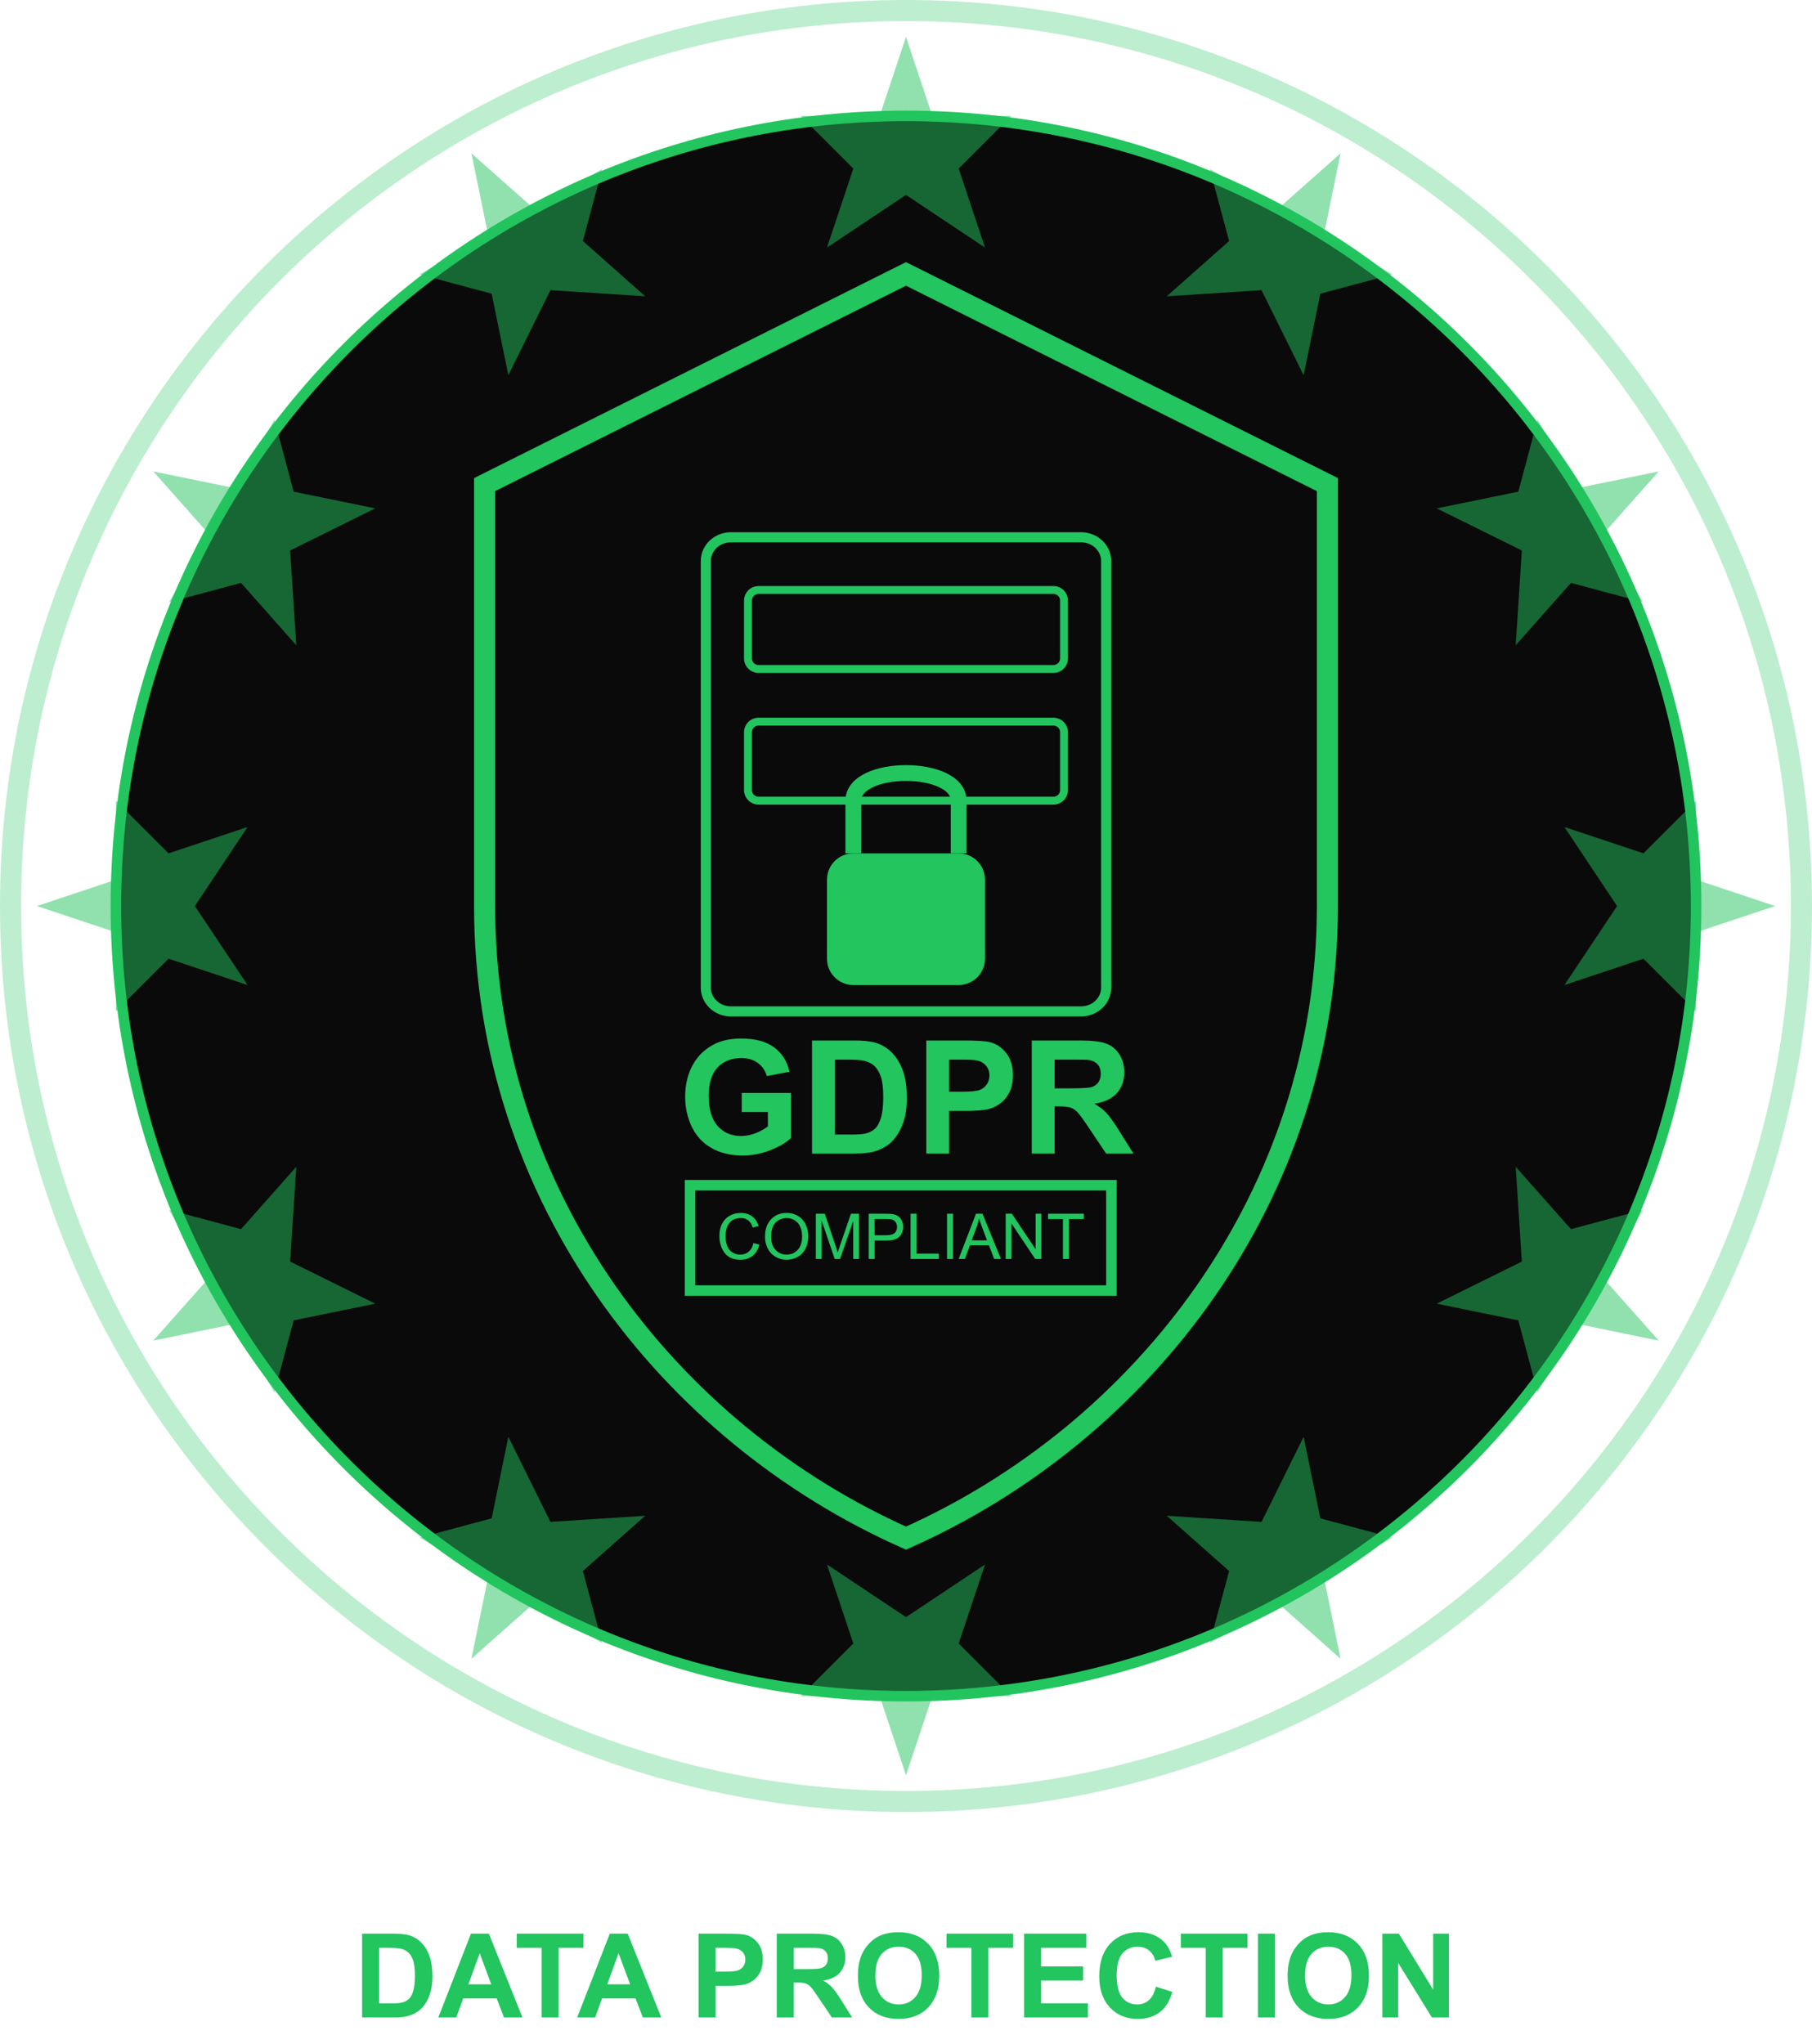 <svg width="344" height="388" viewBox="0 0 344 388" fill="none" xmlns="http://www.w3.org/2000/svg">
<path d="M172 342C265.888 342 342 265.888 342 172C342 78.112 265.888 2 172 2C78.112 2 2 78.112 2 172C2 265.888 78.112 342 172 342Z" stroke="#22C55E" stroke-opacity="0.3" stroke-width="4"/>
<path d="M172 322C254.843 322 322 254.843 322 172C322 89.157 254.843 22 172 22C89.157 22 22 89.157 22 172C22 254.843 89.157 322 172 322Z" fill="#0A0A0A" stroke="#22C55E" stroke-width="2"/>
<path d="M172 7L177 22H192L182 32L187 47L172 37L157 47L162 32L152 22H167L172 7Z" fill="#22C55E" fill-opacity="0.5"/>
<path d="M254.5 29.106L251.33 44.596L264.321 52.096L250.66 55.757L247.491 71.247L239.5 55.087L221.51 56.247L233.34 45.757L229.68 32.096L242.67 39.596L254.5 29.106Z" fill="#22C55E" fill-opacity="0.5"/>
<path d="M314.894 89.5L304.404 101.33L311.904 114.32L298.243 110.66L287.753 122.49L288.913 104.5L272.753 96.51L288.243 93.34L291.904 79.679L299.404 92.67L314.894 89.5Z" fill="#22C55E" fill-opacity="0.5"/>
<path d="M337 172L322 177V192L312 182L297 187L307 172L297 157L312 162L322 152V167L337 172Z" fill="#22C55E" fill-opacity="0.5"/>
<path d="M314.894 254.5L299.404 251.33L291.904 264.32L288.243 250.66L272.753 247.49L288.913 239.5L287.753 221.51L298.243 233.34L311.904 229.679L304.404 242.67L314.894 254.5Z" fill="#22C55E" fill-opacity="0.5"/>
<path d="M254.5 314.894L242.67 304.404L229.679 311.904L233.34 298.244L221.509 287.753L239.5 288.914L247.49 272.753L250.66 288.244L264.32 291.904L251.33 299.404L254.5 314.894Z" fill="#22C55E" fill-opacity="0.5"/>
<path d="M172 337L167 322H152L162 312L157 297L172 307L187 297L182 312L192 322H177L172 337Z" fill="#22C55E" fill-opacity="0.5"/>
<path d="M89.5 314.894L92.67 299.404L79.679 291.904L93.34 288.244L96.509 272.753L104.5 288.914L122.49 287.753L110.66 298.244L114.32 311.904L101.33 304.404L89.5 314.894Z" fill="#22C55E" fill-opacity="0.5"/>
<path d="M29.106 254.5L39.596 242.67L32.096 229.68L45.757 233.34L56.247 221.51L55.087 239.5L71.247 247.49L55.757 250.66L52.096 264.321L44.596 251.33L29.106 254.5Z" fill="#22C55E" fill-opacity="0.5"/>
<path d="M7 172L22 167V152L32 162L47 157L37 172L47 187L32 182L22 192L22 177L7 172Z" fill="#22C55E" fill-opacity="0.5"/>
<path d="M29.106 89.5L44.596 92.67L52.096 79.68L55.757 93.34L71.247 96.51L55.087 104.5L56.247 122.49L45.757 110.66L32.096 114.321L39.596 101.33L29.106 89.5Z" fill="#22C55E" fill-opacity="0.5"/>
<path d="M89.5 29.106L101.33 39.596L114.321 32.096L110.66 45.757L122.491 56.247L104.5 55.087L96.51 71.247L93.34 55.757L79.68 52.096L92.67 44.596L89.5 29.106Z" fill="#22C55E" fill-opacity="0.5"/>
<path d="M172 52L252 92V172C252 227 217 272 172 292C127 272 92 227 92 172V92L172 52Z" stroke="#22C55E" stroke-width="4"/>
<path d="M205.25 102H138.75C136.127 102 134 104.015 134 106.5V187.5C134 189.985 136.127 192 138.75 192H205.25C207.873 192 210 189.985 210 187.5V106.5C210 104.015 207.873 102 205.25 102Z" fill="#0A0A0A" stroke="#22C55E" stroke-width="1.92"/>
<path d="M200 112H144C142.895 112 142 112.895 142 114V125C142 126.105 142.895 127 144 127H200C201.105 127 202 126.105 202 125V114C202 112.895 201.105 112 200 112Z" stroke="#22C55E" stroke-width="1.5"/>
<path d="M200 137H144C142.895 137 142 137.895 142 139V150C142 151.105 142.895 152 144 152H200C201.105 152 202 151.105 202 150V139C202 137.895 201.105 137 200 137Z" stroke="#22C55E" stroke-width="1.5"/>
<path d="M182 162H162C159.239 162 157 164.239 157 167V182C157 184.761 159.239 187 162 187H182C184.761 187 187 184.761 187 182V167C187 164.239 184.761 162 182 162Z" fill="#22C55E"/>
<path d="M162 162V152C162 145 182 145 182 152V162" stroke="#22C55E" stroke-width="3"/>
<path d="M140.813 211.104V207.486H150.159V216.041C149.251 216.92 147.933 217.696 146.204 218.37C144.485 219.034 142.742 219.366 140.975 219.366C138.729 219.366 136.771 218.897 135.101 217.96C133.431 217.013 132.176 215.665 131.336 213.917C130.496 212.159 130.076 210.25 130.076 208.189C130.076 205.953 130.545 203.966 131.482 202.228C132.42 200.489 133.792 199.156 135.599 198.229C136.976 197.516 138.689 197.159 140.74 197.159C143.406 197.159 145.486 197.721 146.98 198.844C148.484 199.957 149.451 201.5 149.881 203.473L145.574 204.278C145.271 203.224 144.7 202.394 143.86 201.788C143.03 201.173 141.99 200.865 140.74 200.865C138.846 200.865 137.337 201.466 136.214 202.667C135.101 203.868 134.544 205.65 134.544 208.014C134.544 210.562 135.11 212.477 136.243 213.756C137.376 215.025 138.86 215.66 140.696 215.66C141.604 215.66 142.513 215.484 143.421 215.133C144.339 214.771 145.125 214.337 145.779 213.829V211.104H140.813ZM154.158 197.525H162.083C163.87 197.525 165.232 197.662 166.17 197.936C167.43 198.307 168.509 198.966 169.407 199.913C170.306 200.86 170.989 202.022 171.458 203.399C171.927 204.767 172.161 206.456 172.161 208.468C172.161 210.235 171.941 211.759 171.502 213.038C170.965 214.601 170.198 215.865 169.202 216.832C168.45 217.564 167.435 218.136 166.155 218.546C165.198 218.849 163.919 219 162.317 219H154.158V197.525ZM158.494 201.158V215.382H161.731C162.942 215.382 163.816 215.313 164.354 215.177C165.057 215.001 165.638 214.703 166.097 214.283C166.565 213.863 166.946 213.175 167.239 212.218C167.532 211.251 167.679 209.938 167.679 208.277C167.679 206.617 167.532 205.343 167.239 204.454C166.946 203.565 166.536 202.872 166.009 202.374C165.481 201.876 164.812 201.539 164.002 201.363C163.396 201.227 162.21 201.158 160.442 201.158H158.494ZM175.853 219V197.525H182.811C185.447 197.525 187.166 197.633 187.967 197.848C189.197 198.17 190.228 198.873 191.058 199.957C191.888 201.031 192.303 202.423 192.303 204.132C192.303 205.45 192.063 206.559 191.585 207.457C191.106 208.355 190.496 209.063 189.754 209.581C189.021 210.089 188.274 210.426 187.513 210.592C186.478 210.797 184.979 210.899 183.016 210.899H180.188V219H175.853ZM180.188 201.158V207.252H182.562C184.271 207.252 185.413 207.14 185.989 206.915C186.565 206.69 187.015 206.339 187.337 205.86C187.669 205.382 187.835 204.825 187.835 204.19C187.835 203.409 187.605 202.765 187.146 202.257C186.688 201.749 186.106 201.432 185.403 201.305C184.886 201.207 183.846 201.158 182.283 201.158H180.188ZM195.877 219V197.525H205.003C207.298 197.525 208.963 197.721 209.998 198.111C211.043 198.492 211.878 199.176 212.503 200.162C213.128 201.148 213.44 202.276 213.44 203.546C213.44 205.157 212.967 206.49 212.02 207.545C211.072 208.59 209.656 209.249 207.771 209.522C208.709 210.069 209.48 210.67 210.086 211.324C210.701 211.979 211.526 213.141 212.562 214.811L215.184 219H209.998L206.863 214.327C205.75 212.657 204.988 211.607 204.578 211.178C204.168 210.738 203.733 210.44 203.274 210.284C202.815 210.118 202.088 210.035 201.092 210.035H200.213V219H195.877ZM200.213 206.607H203.421C205.501 206.607 206.8 206.52 207.317 206.344C207.835 206.168 208.24 205.865 208.533 205.436C208.826 205.006 208.973 204.469 208.973 203.824C208.973 203.102 208.777 202.521 208.387 202.081C208.006 201.632 207.464 201.349 206.761 201.231C206.409 201.183 205.354 201.158 203.597 201.158H200.213V206.607Z" fill="#22C55E"/>
<path d="M131 225H211V245H131V225Z" stroke="#22C55E" stroke-width="2"/>
<path d="M143.033 235.988L144.17 236.275C143.932 237.209 143.502 237.922 142.881 238.414C142.264 238.902 141.508 239.146 140.613 239.146C139.688 239.146 138.934 238.959 138.352 238.584C137.773 238.205 137.332 237.658 137.027 236.943C136.727 236.229 136.576 235.461 136.576 234.641C136.576 233.746 136.746 232.967 137.086 232.303C137.43 231.635 137.916 231.129 138.545 230.785C139.178 230.438 139.873 230.264 140.631 230.264C141.49 230.264 142.213 230.482 142.799 230.92C143.385 231.357 143.793 231.973 144.023 232.766L142.904 233.029C142.705 232.404 142.416 231.949 142.037 231.664C141.658 231.379 141.182 231.236 140.607 231.236C139.947 231.236 139.395 231.395 138.949 231.711C138.508 232.027 138.197 232.453 138.018 232.988C137.838 233.52 137.748 234.068 137.748 234.635C137.748 235.365 137.854 236.004 138.064 236.551C138.279 237.094 138.611 237.5 139.061 237.77C139.51 238.039 139.996 238.174 140.52 238.174C141.156 238.174 141.695 237.99 142.137 237.623C142.578 237.256 142.877 236.711 143.033 235.988ZM145.23 234.816C145.23 233.391 145.613 232.275 146.379 231.471C147.145 230.662 148.133 230.258 149.344 230.258C150.137 230.258 150.852 230.447 151.488 230.826C152.125 231.205 152.609 231.734 152.941 232.414C153.277 233.09 153.445 233.857 153.445 234.717C153.445 235.588 153.27 236.367 152.918 237.055C152.566 237.742 152.068 238.264 151.424 238.619C150.779 238.971 150.084 239.146 149.338 239.146C148.529 239.146 147.807 238.951 147.17 238.561C146.533 238.17 146.051 237.637 145.723 236.961C145.395 236.285 145.23 235.57 145.23 234.816ZM146.402 234.834C146.402 235.869 146.68 236.686 147.234 237.283C147.793 237.877 148.492 238.174 149.332 238.174C150.188 238.174 150.891 237.873 151.441 237.271C151.996 236.67 152.273 235.816 152.273 234.711C152.273 234.012 152.154 233.402 151.916 232.883C151.682 232.359 151.336 231.955 150.879 231.67C150.426 231.381 149.916 231.236 149.35 231.236C148.545 231.236 147.852 231.514 147.27 232.068C146.691 232.619 146.402 233.541 146.402 234.834ZM154.881 239V230.41H156.592L158.625 236.492C158.812 237.059 158.949 237.482 159.035 237.764C159.133 237.451 159.285 236.992 159.492 236.387L161.549 230.41H163.078V239H161.982V231.811L159.486 239H158.461L155.977 231.688V239H154.881ZM164.912 239V230.41H168.152C168.723 230.41 169.158 230.438 169.459 230.492C169.881 230.562 170.234 230.697 170.52 230.896C170.805 231.092 171.033 231.367 171.205 231.723C171.381 232.078 171.469 232.469 171.469 232.895C171.469 233.625 171.236 234.244 170.771 234.752C170.307 235.256 169.467 235.508 168.252 235.508H166.049V239H164.912ZM166.049 234.494H168.27C169.004 234.494 169.525 234.357 169.834 234.084C170.143 233.811 170.297 233.426 170.297 232.93C170.297 232.57 170.205 232.264 170.021 232.01C169.842 231.752 169.604 231.582 169.307 231.5C169.115 231.449 168.762 231.424 168.246 231.424H166.049V234.494ZM172.869 239V230.41H174.006V237.986H178.236V239H172.869ZM179.789 239V230.41H180.926V239H179.789ZM181.992 239L185.291 230.41H186.516L190.031 239H188.736L187.734 236.398H184.143L183.199 239H181.992ZM184.471 235.473H187.383L186.486 233.094C186.213 232.371 186.01 231.777 185.877 231.312C185.768 231.863 185.613 232.41 185.414 232.953L184.471 235.473ZM190.928 239V230.41H192.094L196.605 237.154V230.41H197.695V239H196.529L192.018 232.25V239H190.928ZM201.797 239V231.424H198.967V230.41H205.775V231.424H202.934V239H201.797Z" fill="#22C55E"/>
<path d="M68.749 367.084H74.623C75.947 367.084 76.957 367.185 77.652 367.388C78.586 367.663 79.385 368.151 80.051 368.853C80.717 369.555 81.224 370.417 81.571 371.437C81.919 372.451 82.093 373.703 82.093 375.194C82.093 376.504 81.93 377.633 81.604 378.581C81.206 379.739 80.638 380.677 79.899 381.393C79.342 381.936 78.589 382.359 77.641 382.663C76.932 382.888 75.984 383 74.797 383H68.749V367.084ZM71.963 369.776V380.318H74.362C75.26 380.318 75.908 380.268 76.306 380.166C76.827 380.036 77.257 379.815 77.598 379.504C77.945 379.193 78.227 378.683 78.445 377.973C78.662 377.257 78.77 376.283 78.77 375.053C78.77 373.822 78.662 372.878 78.445 372.219C78.227 371.56 77.923 371.046 77.533 370.677C77.142 370.308 76.646 370.058 76.045 369.928C75.596 369.827 74.717 369.776 73.407 369.776H71.963ZM99.182 383H95.686L94.296 379.385H87.934L86.62 383H83.211L89.41 367.084H92.808L99.182 383ZM93.264 376.703L91.071 370.797L88.922 376.703H93.264ZM102.83 383V369.776H98.107V367.084H110.755V369.776H106.043V383H102.83ZM125.543 383H122.047L120.657 379.385H114.295L112.981 383H109.572L115.771 367.084H119.169L125.543 383ZM119.625 376.703L117.432 370.797L115.283 376.703H119.625ZM132.621 383V367.084H137.778C139.733 367.084 141.007 367.163 141.6 367.322C142.512 367.561 143.276 368.082 143.891 368.886C144.506 369.682 144.814 370.713 144.814 371.98C144.814 372.957 144.637 373.779 144.282 374.445C143.927 375.111 143.475 375.635 142.925 376.019C142.382 376.395 141.828 376.645 141.264 376.768C140.496 376.92 139.385 376.996 137.93 376.996H135.835V383H132.621ZM135.835 369.776V374.293H137.594C138.861 374.293 139.707 374.209 140.134 374.043C140.562 373.876 140.894 373.616 141.133 373.261C141.379 372.907 141.502 372.494 141.502 372.023C141.502 371.444 141.332 370.967 140.992 370.59C140.652 370.214 140.221 369.979 139.7 369.885C139.317 369.812 138.546 369.776 137.388 369.776H135.835ZM147.463 383V367.084H154.227C155.928 367.084 157.162 367.228 157.929 367.518C158.704 367.8 159.323 368.307 159.786 369.038C160.249 369.769 160.481 370.605 160.481 371.546C160.481 372.74 160.13 373.728 159.428 374.51C158.725 375.284 157.676 375.773 156.279 375.975C156.974 376.381 157.546 376.826 157.994 377.311C158.45 377.796 159.062 378.657 159.829 379.895L161.773 383H157.929L155.606 379.537C154.781 378.299 154.216 377.521 153.912 377.202C153.608 376.877 153.286 376.656 152.946 376.54C152.606 376.417 152.066 376.355 151.328 376.355H150.677V383H147.463ZM150.677 373.815H153.054C154.596 373.815 155.559 373.75 155.942 373.619C156.326 373.489 156.626 373.265 156.844 372.946C157.061 372.628 157.169 372.23 157.169 371.752C157.169 371.216 157.024 370.786 156.735 370.46C156.453 370.127 156.051 369.917 155.53 369.83C155.269 369.794 154.488 369.776 153.185 369.776H150.677V373.815ZM162.869 375.139C162.869 373.518 163.112 372.157 163.597 371.057C163.959 370.247 164.451 369.519 165.073 368.875C165.703 368.231 166.391 367.753 167.136 367.442C168.128 367.022 169.271 366.812 170.567 366.812C172.912 366.812 174.787 367.54 176.191 368.994C177.602 370.449 178.308 372.472 178.308 375.063C178.308 377.633 177.609 379.645 176.213 381.1C174.816 382.548 172.948 383.271 170.61 383.271C168.243 383.271 166.362 382.551 164.965 381.111C163.568 379.663 162.869 377.673 162.869 375.139ZM166.181 375.031C166.181 376.833 166.597 378.201 167.429 379.135C168.262 380.061 169.318 380.525 170.599 380.525C171.881 380.525 172.93 380.065 173.748 379.146C174.573 378.219 174.986 376.833 174.986 374.987C174.986 373.163 174.584 371.803 173.781 370.905C172.984 370.008 171.924 369.559 170.599 369.559C169.275 369.559 168.207 370.015 167.397 370.927C166.586 371.832 166.181 373.2 166.181 375.031ZM184.41 383V369.776H179.687V367.084H192.335V369.776H187.623V383H184.41ZM194.42 383V367.084H206.222V369.776H197.634V373.305H205.624V375.986H197.634V380.318H206.526V383H194.42ZM219.435 377.148L222.551 378.136C222.073 379.873 221.277 381.165 220.162 382.012C219.055 382.852 217.647 383.271 215.939 383.271C213.825 383.271 212.088 382.551 210.727 381.111C209.366 379.663 208.686 377.687 208.686 375.183C208.686 372.534 209.37 370.478 210.738 369.016C212.106 367.547 213.905 366.812 216.134 366.812C218.081 366.812 219.663 367.388 220.879 368.538C221.602 369.219 222.145 370.196 222.507 371.47L219.326 372.23C219.138 371.405 218.743 370.753 218.143 370.276C217.549 369.798 216.825 369.559 215.971 369.559C214.791 369.559 213.832 369.982 213.094 370.829C212.363 371.676 211.997 373.048 211.997 374.944C211.997 376.956 212.359 378.389 213.083 379.243C213.807 380.098 214.748 380.525 215.906 380.525C216.76 380.525 217.495 380.253 218.11 379.71C218.725 379.167 219.167 378.313 219.435 377.148ZM228.902 383V369.776H224.179V367.084H236.828V369.776H232.116V383H228.902ZM238.814 383V367.084H242.028V383H238.814ZM244.449 375.139C244.449 373.518 244.692 372.157 245.177 371.057C245.539 370.247 246.031 369.519 246.653 368.875C247.283 368.231 247.971 367.753 248.716 367.442C249.708 367.022 250.851 366.812 252.147 366.812C254.492 366.812 256.367 367.54 257.771 368.994C259.182 370.449 259.888 372.472 259.888 375.063C259.888 377.633 259.19 379.645 257.793 381.1C256.396 382.548 254.528 383.271 252.19 383.271C249.824 383.271 247.942 382.551 246.545 381.111C245.148 379.663 244.449 377.673 244.449 375.139ZM247.761 375.031C247.761 376.833 248.177 378.201 249.009 379.135C249.842 380.061 250.898 380.525 252.18 380.525C253.461 380.525 254.51 380.065 255.328 379.146C256.153 378.219 256.566 376.833 256.566 374.987C256.566 373.163 256.164 371.803 255.361 370.905C254.564 370.008 253.504 369.559 252.18 369.559C250.855 369.559 249.787 370.015 248.977 370.927C248.166 371.832 247.761 373.2 247.761 375.031ZM262.439 383V367.084H265.566L272.081 377.713V367.084H275.066V383H271.842L265.425 372.621V383H262.439Z" fill="#22C55E"/>
</svg>
